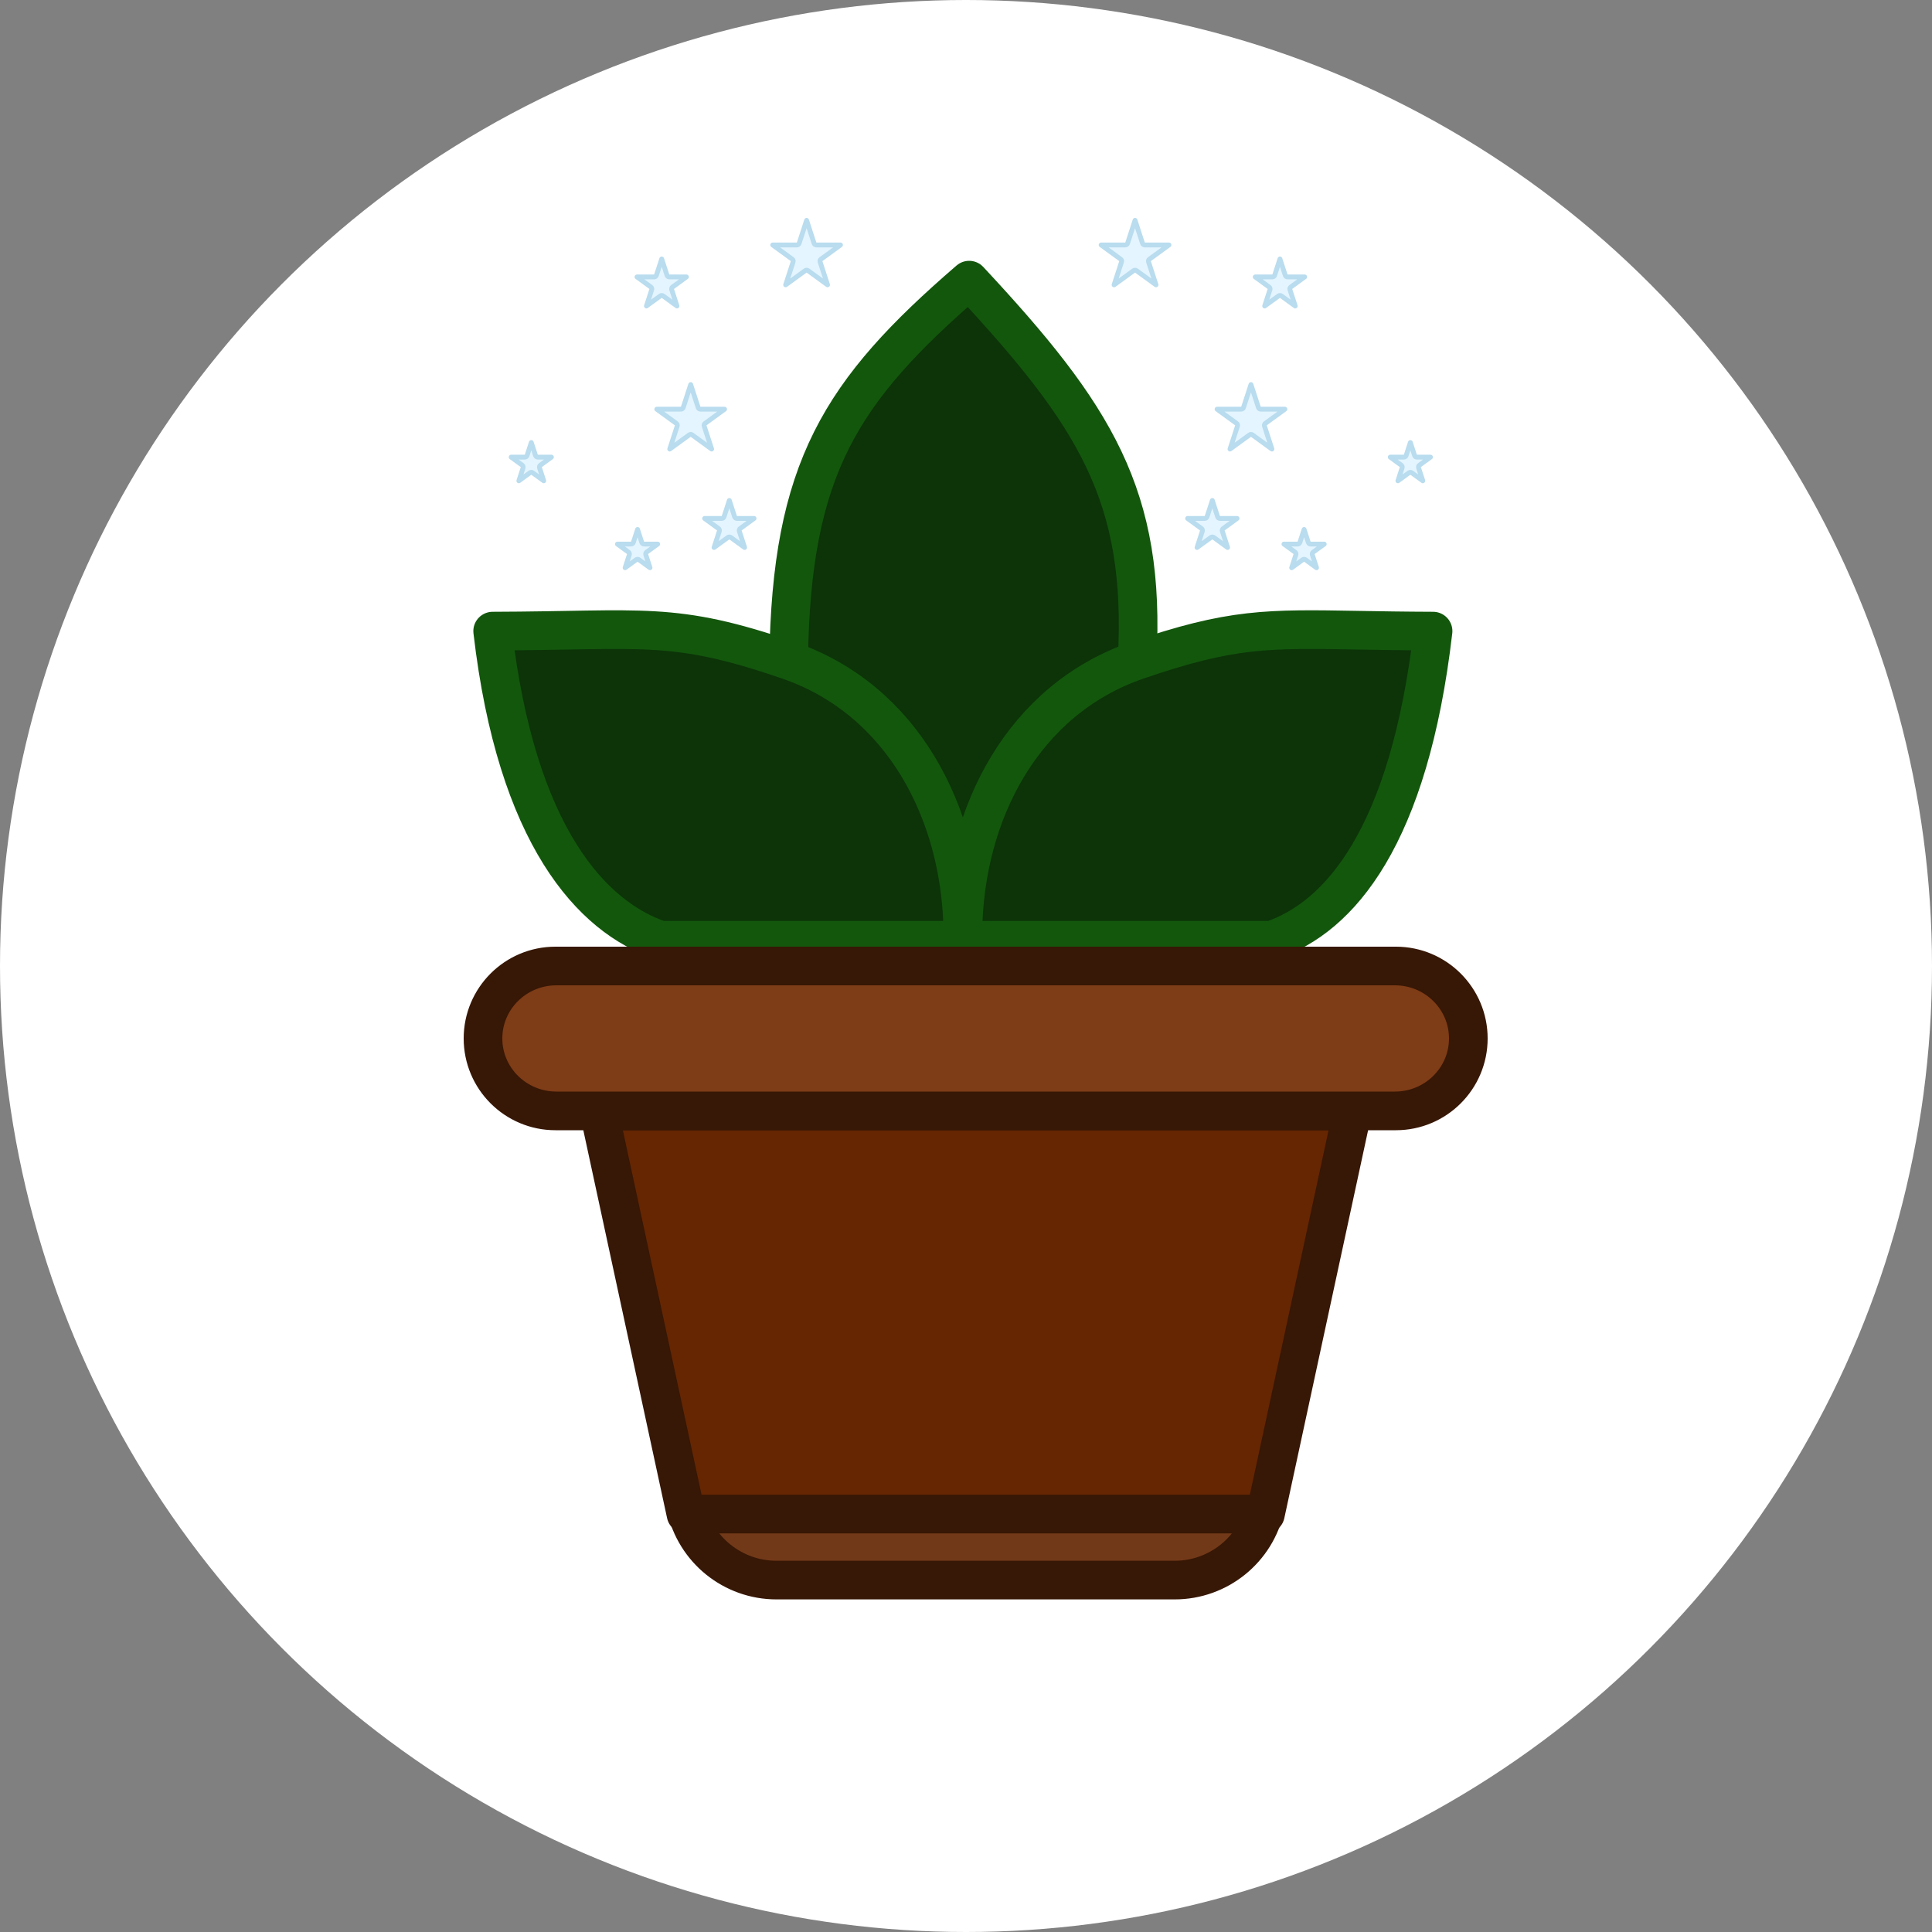 <svg width="200" height="200" viewBox="0 0 200 200" fill="none" xmlns="http://www.w3.org/2000/svg">
<rect x="0" y="0" width="200" height="200" fill="#808080" stroke="none"/>
<circle cx="100" cy="100" r="100" fill="white"/>
<path d="M68.5 26.809L69.048 28.496C69.082 28.599 69.177 28.668 69.286 28.668H71.059L69.624 29.711C69.537 29.774 69.5 29.887 69.534 29.99L70.082 31.677L68.647 30.635C68.559 30.571 68.441 30.571 68.353 30.635L66.918 31.677L67.466 29.99C67.5 29.887 67.463 29.774 67.376 29.711L65.941 28.668H67.714C67.823 28.668 67.918 28.599 67.952 28.496L68.5 26.809Z" fill="#E4F5FF" stroke="#B9DCEE" stroke-width="0.5" stroke-linejoin="round"/>
<path d="M132.5 26.809L131.952 28.496C131.918 28.599 131.823 28.668 131.714 28.668H129.941L131.375 29.711C131.463 29.774 131.5 29.887 131.466 29.99L130.918 31.677L132.353 30.635C132.441 30.571 132.559 30.571 132.647 30.635L134.082 31.677L133.534 29.99C133.5 29.887 133.537 29.774 133.625 29.711L135.059 28.668H133.286C133.177 28.668 133.082 28.599 133.048 28.496L132.5 26.809Z" fill="#E4F5FF" stroke="#B9DCEE" stroke-width="0.5" stroke-linejoin="round"/>
<path d="M75.5 51.809L74.952 53.496C74.918 53.599 74.823 53.668 74.714 53.668H72.941L74.376 54.711C74.463 54.775 74.5 54.887 74.466 54.99L73.918 56.677L75.353 55.635C75.441 55.571 75.559 55.571 75.647 55.635L77.082 56.677L76.534 54.99C76.5 54.887 76.537 54.775 76.624 54.711L78.059 53.668H76.286C76.177 53.668 76.082 53.599 76.048 53.496L75.5 51.809Z" fill="#E4F5FF" stroke="#B9DCEE" stroke-width="0.5" stroke-linejoin="round"/>
<path d="M125.5 51.809L126.048 53.496C126.082 53.599 126.177 53.668 126.286 53.668H128.059L126.625 54.711C126.537 54.775 126.5 54.887 126.534 54.99L127.082 56.677L125.647 55.635C125.559 55.571 125.441 55.571 125.353 55.635L123.918 56.677L124.466 54.99C124.5 54.887 124.463 54.775 124.375 54.711L122.941 53.668H124.714C124.823 53.668 124.918 53.599 124.952 53.496L125.5 51.809Z" fill="#E4F5FF" stroke="#B9DCEE" stroke-width="0.5" stroke-linejoin="round"/>
<path d="M83.5 22.809L84.272 25.187C84.306 25.29 84.402 25.359 84.51 25.359H87.01L84.988 26.829C84.9 26.893 84.864 27.005 84.897 27.108L85.669 29.486L83.647 28.017C83.559 27.953 83.441 27.953 83.353 28.017L81.331 29.486L82.103 27.108C82.136 27.005 82.1 26.893 82.012 26.829L79.99 25.359H82.49C82.598 25.359 82.694 25.29 82.728 25.187L83.5 22.809Z" fill="#E4F5FF" stroke="#B9DCEE" stroke-width="0.5" stroke-linejoin="round"/>
<path d="M117.5 22.809L116.727 25.187C116.694 25.29 116.598 25.359 116.49 25.359H113.99L116.012 26.829C116.1 26.893 116.137 27.005 116.103 27.108L115.33 29.486L117.353 28.017C117.441 27.953 117.559 27.953 117.647 28.017L119.67 29.486L118.897 27.108C118.863 27.005 118.9 26.893 118.988 26.829L121.01 25.359H118.51C118.402 25.359 118.306 25.29 118.273 25.187L117.5 22.809Z" fill="#E4F5FF" stroke="#B9DCEE" stroke-width="0.5" stroke-linejoin="round"/>
<path d="M71.5 39.809L70.728 42.187C70.694 42.29 70.598 42.359 70.49 42.359H67.99L70.012 43.829C70.1 43.893 70.136 44.005 70.103 44.108L69.331 46.486L71.353 45.017C71.441 44.953 71.559 44.953 71.647 45.017L73.669 46.486L72.897 44.108C72.864 44.005 72.9 43.893 72.988 43.829L75.01 42.359H72.51C72.402 42.359 72.306 42.29 72.272 42.187L71.5 39.809Z" fill="#E4F5FF" stroke="#B9DCEE" stroke-width="0.5" stroke-linejoin="round"/>
<path d="M129.5 39.809L130.273 42.187C130.306 42.29 130.402 42.359 130.51 42.359H133.01L130.988 43.829C130.9 43.893 130.863 44.005 130.897 44.108L131.67 46.486L129.647 45.017C129.559 44.953 129.441 44.953 129.353 45.017L127.33 46.486L128.103 44.108C128.137 44.005 128.1 43.893 128.012 43.829L125.99 42.359H128.49C128.598 42.359 128.694 42.29 128.727 42.187L129.5 39.809Z" fill="#E4F5FF" stroke="#B9DCEE" stroke-width="0.5" stroke-linejoin="round"/>
<path d="M55 45.809L55.436 47.15C55.469 47.253 55.565 47.323 55.673 47.323H57.084L55.943 48.152C55.855 48.215 55.819 48.328 55.852 48.431L56.288 49.773L55.147 48.944C55.059 48.88 54.941 48.88 54.853 48.944L53.712 49.773L54.148 48.431C54.181 48.328 54.145 48.215 54.057 48.152L52.916 47.323H54.327C54.435 47.323 54.531 47.253 54.564 47.15L55 45.809Z" fill="#E4F5FF" stroke="#B9DCEE" stroke-width="0.5" stroke-linejoin="round"/>
<path d="M146 45.809L145.564 47.15C145.531 47.253 145.435 47.323 145.326 47.323H143.916L145.057 48.152C145.145 48.215 145.181 48.328 145.148 48.431L144.712 49.773L145.853 48.944C145.941 48.88 146.059 48.88 146.147 48.944L147.288 49.773L146.852 48.431C146.819 48.328 146.855 48.215 146.943 48.152L148.084 47.323H146.674C146.565 47.323 146.469 47.253 146.436 47.15L146 45.809Z" fill="#E4F5FF" stroke="#B9DCEE" stroke-width="0.5" stroke-linejoin="round"/>
<path d="M66 54.809L65.564 56.15C65.531 56.253 65.435 56.323 65.326 56.323H63.916L65.057 57.152C65.145 57.215 65.181 57.328 65.148 57.431L64.712 58.773L65.853 57.944C65.941 57.88 66.059 57.88 66.147 57.944L67.288 58.773L66.852 57.431C66.819 57.328 66.855 57.215 66.943 57.152L68.084 56.323H66.674C66.565 56.323 66.469 56.253 66.436 56.15L66 54.809Z" fill="#E4F5FF" stroke="#B9DCEE" stroke-width="0.5" stroke-linejoin="round"/>
<path d="M135 54.809L135.436 56.15C135.469 56.253 135.565 56.323 135.674 56.323H137.084L135.943 57.152C135.855 57.215 135.819 57.328 135.852 57.431L136.288 58.773L135.147 57.944C135.059 57.88 134.941 57.88 134.853 57.944L133.712 58.773L134.148 57.431C134.181 57.328 134.145 57.215 134.057 57.152L132.916 56.323H134.326C134.435 56.323 134.531 56.253 134.564 56.15L135 54.809Z" fill="#E4F5FF" stroke="#B9DCEE" stroke-width="0.5" stroke-linejoin="round"/>
<path fill-rule="evenodd" clip-rule="evenodd" d="M99.675 97.338C99.678 97.073 99.678 96.808 99.675 96.543C99.672 96.808 99.672 97.073 99.675 97.338Z" fill="#0C3408"/>
<path d="M81.639 68.359C69.638 64.227 66.697 65.287 51 65.332C53.472 86.587 61.301 94.959 68.384 97.338H99.675C99.672 97.073 99.672 96.808 99.675 96.543C99.546 84.123 93.39 72.406 81.639 68.359Z" fill="#0C3408"/>
<path d="M100.327 29C86.966 40.531 81.908 48.538 81.639 68.359C93.39 72.406 99.546 84.123 99.675 96.543C99.804 84.123 105.96 72.406 117.711 68.359C118.654 51.361 113.419 43.044 100.327 29Z" fill="#0C3408"/>
<path d="M131.618 97.338C138.701 94.959 145.879 86.587 148.35 65.332C145.395 65.323 142.893 65.279 140.696 65.24C131.225 65.072 127.453 65.004 117.711 68.359C105.96 72.406 99.804 84.123 99.675 96.543C99.678 96.808 99.678 97.073 99.675 97.338H131.618Z" fill="#0C3408"/>
<path d="M99.675 97.338C99.672 97.073 99.672 96.808 99.675 96.543M99.675 97.338H68.384C61.301 94.959 53.472 86.587 51 65.332C66.697 65.287 69.638 64.227 81.639 68.359M99.675 97.338C99.678 97.073 99.678 96.808 99.675 96.543M99.675 97.338H131.618C138.701 94.959 145.879 86.587 148.35 65.332C145.395 65.323 142.893 65.279 140.696 65.24C131.225 65.072 127.453 65.004 117.711 68.359M81.639 68.359C81.908 48.538 86.966 40.531 100.327 29C113.419 43.044 118.654 51.361 117.711 68.359M81.639 68.359C93.39 72.406 99.546 84.123 99.675 96.543M117.711 68.359C105.96 72.406 99.804 84.123 99.675 96.543" stroke="#13570D" stroke-width="4" stroke-linecap="round" stroke-linejoin="round"/>
<path d="M130.984 156H71C71.954 160.417 75.86 163.569 80.378 163.569H121.606C126.124 163.569 130.031 160.417 130.984 156Z" fill="#723919"/>
<path d="M71 156V156C71.954 160.417 75.86 163.569 80.378 163.569V163.569M71 156H130.984M71 156C71.954 160.417 75.86 163.569 80.378 163.569M130.984 156V156C130.031 160.417 126.124 163.569 121.606 163.569V163.569M130.984 156C130.031 160.417 126.124 163.569 121.606 163.569M121.606 163.569H80.378" stroke="#371705" stroke-width="4" stroke-linecap="round" stroke-linejoin="round"/>
<path d="M62 115L71.013 156.738H130.997L140.011 115H62Z" fill="#662602" stroke="#371705" stroke-width="4" stroke-linecap="round" stroke-linejoin="round"/>
<path d="M57.603 115H62.696H139.949H144.397C148.596 115 152 111.642 152 107.5C152 103.358 148.596 100 144.397 100H132.633H101H70.013H57.603C53.404 100 50 103.358 50 107.5C50 111.642 53.404 115 57.603 115Z" fill="#7E3C17"/>
<path d="M62.696 115H57.603M62.696 115H144.397M62.696 115H139.949H144.397M101 100H70.013H57.603M101 100H144.397M101 100H57.603M101 100H132.633H144.397M57.603 115C53.404 115 50 111.642 50 107.5M57.603 115H57.5C53.358 115 50 111.642 50 107.5V107.5M50 107.5C50 103.358 53.404 100 57.603 100M50 107.5V107.5C50 103.358 53.358 100 57.5 100H57.603M144.397 100C148.596 100 152 103.358 152 107.5M144.397 100H144.5C148.642 100 152 103.358 152 107.5V107.5M152 107.5C152 111.642 148.596 115 144.397 115M152 107.5V107.5C152 111.642 148.642 115 144.5 115H144.397" stroke="#371705" stroke-width="4" stroke-linecap="round" stroke-linejoin="round"/>
</svg>
